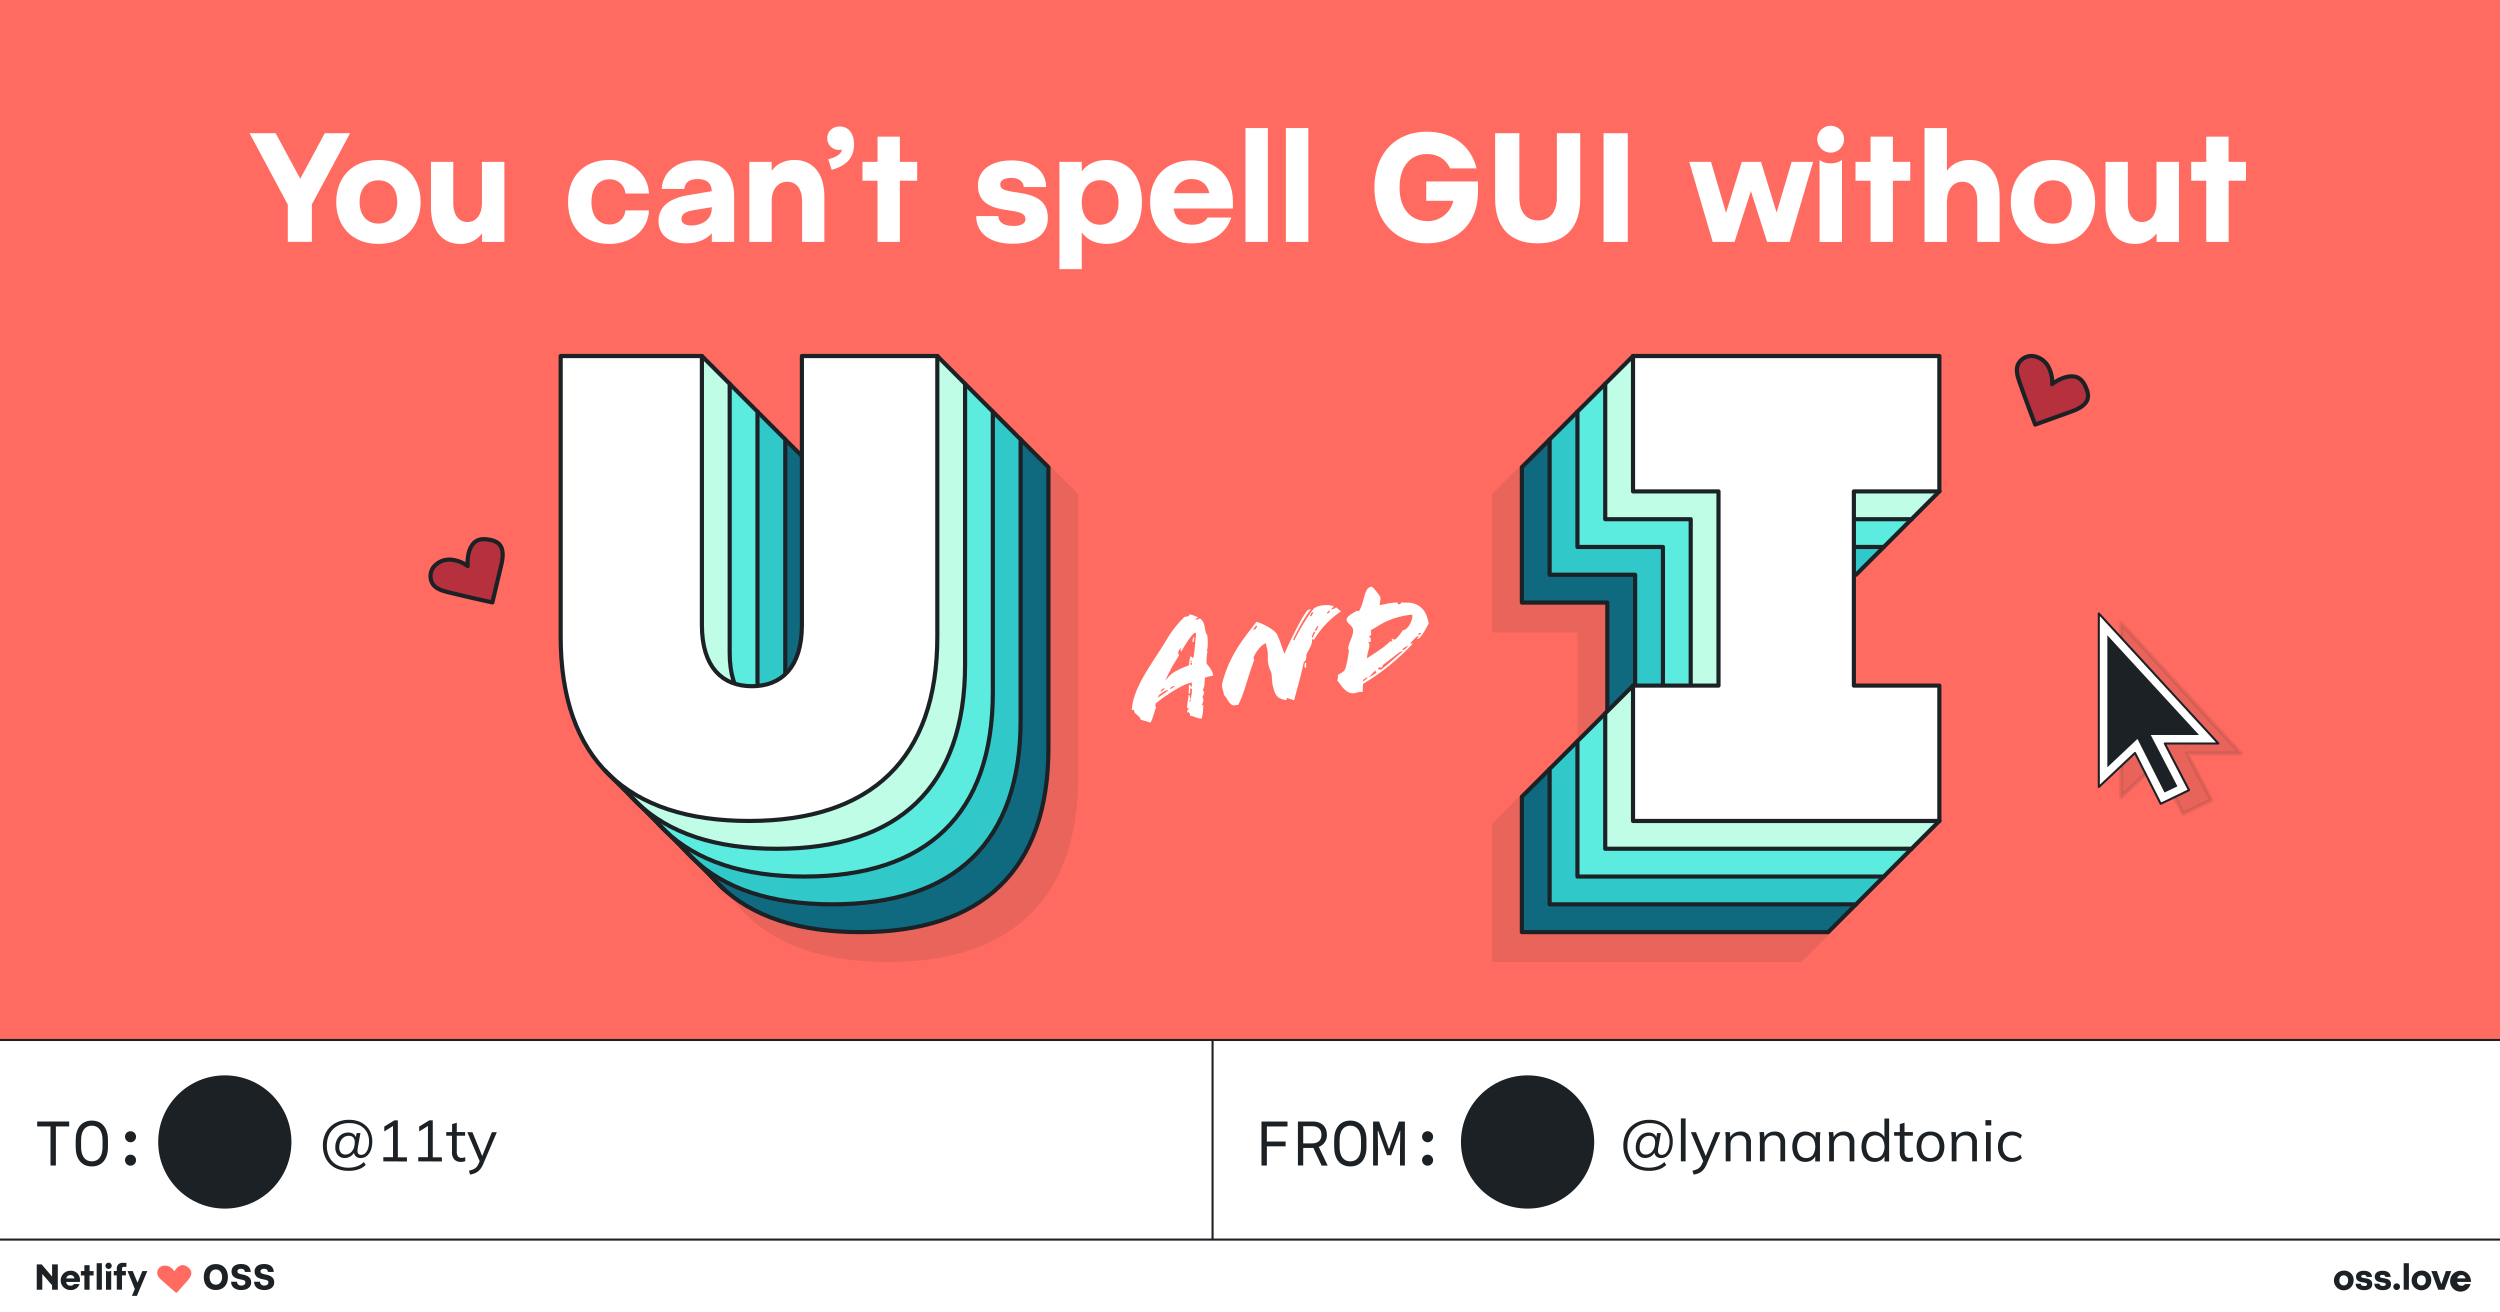 <svg xmlns="http://www.w3.org/2000/svg" xmlns:xlink="http://www.w3.org/1999/xlink" width="1200" height="630" viewBox="0 0 1200 630"><defs><clipPath id="a"><rect x="1220" y="-732" width="1200" height="498.72" fill="none"/></clipPath></defs><rect x="-1290.07" y="-821.85" width="6221.73" height="2273.11" fill="#a6a6a6"/><rect width="1200" height="498.72" fill="#ff6b60"/><g opacity="0.1"><polygon points="717.15 302.57 717.15 237.6 730.49 224.26 864.19 237.6 864.19 302.57 823.16 302.57 823.16 395.79 864.19 395.79 877.53 447.42 864.19 460.76 823.16 460.76 758.18 460.76 717.15 460.76 717.15 395.79 730.49 382.45 758.18 395.79 758.18 302.57 717.15 302.57" fill="#1c2126" stroke="#1c2126" stroke-linejoin="round" stroke-width="2"/></g><polygon points="730.49 289.23 730.49 224.26 743.83 210.92 877.53 224.26 877.53 289.23 836.5 289.23 836.5 382.45 877.53 382.45 890.87 434.08 877.53 447.42 836.5 447.42 771.52 447.42 730.49 447.42 730.49 382.45 743.83 369.11 771.52 382.45 771.52 289.23 730.49 289.23" fill="#0f6a80" stroke="#1c2126" stroke-linejoin="round" stroke-width="2"/><polygon points="743.83 275.89 743.83 210.92 757.17 197.58 890.87 210.92 904.21 262.55 890.87 275.89 849.84 275.89 849.84 369.11 890.87 369.11 904.21 420.74 890.87 434.08 849.84 434.08 784.87 434.08 743.83 434.08 743.83 369.11 757.17 355.77 784.87 369.11 784.87 275.89 743.83 275.89" fill="#30c8c9" stroke="#1c2126" stroke-linejoin="round" stroke-width="2"/><polygon points="757.17 262.55 757.17 197.58 770.51 184.24 904.21 197.58 917.55 249.21 904.21 262.55 863.18 262.55 863.18 355.77 904.21 355.77 917.55 407.4 904.21 420.74 863.18 420.74 798.21 420.74 757.17 420.74 757.17 355.77 770.51 342.43 798.21 355.77 798.21 262.55 757.17 262.55" fill="#5cebdf" stroke="#1c2126" stroke-linejoin="round" stroke-width="2"/><polygon points="770.51 249.21 770.51 184.24 783.85 170.9 917.55 184.24 930.89 235.87 917.55 249.21 876.52 249.21 876.52 342.43 917.55 342.43 930.89 394.06 917.55 407.4 876.52 407.4 811.54 407.4 770.51 407.4 770.51 342.43 783.85 329.09 811.54 342.43 811.54 249.21 770.51 249.21" fill="#bffde7" stroke="#1c2126" stroke-linejoin="round" stroke-width="2"/><polygon points="783.85 235.87 783.85 170.9 930.89 170.9 930.89 235.87 889.86 235.87 889.86 329.09 930.89 329.09 930.89 394.06 889.86 394.06 824.88 394.06 783.85 394.06 783.85 329.09 824.88 329.09 824.88 235.87 783.85 235.87" fill="#fff" stroke="#1c2126" stroke-linejoin="round" stroke-width="2"/><g opacity="0.1"><path d="M403.61,237.6V366.69c0,20.34,9.88,29.38,24,29.38s24-9,24-29.38V237.6l51.63-13.34L516.6,237.6V372.34c0,58.76-31.92,88.42-90.39,88.42s-90.4-29.66-90.4-88.42V237.6h67.8Z" fill="#1c2126" stroke="#1c2126" stroke-linejoin="round" stroke-width="2"/></g><path d="M390.27,224.26V353.35c0,20.34,9.88,29.38,24,29.38s24-9,24-29.38V224.26l51.63-13.34,13.34,13.34V359c0,58.76-31.92,88.42-90.39,88.42s-90.4-29.66-90.4-88.42V224.26l54.46-13.34Z" fill="#0f6a80" stroke="#1c2126" stroke-linejoin="round" stroke-width="2"/><path d="M376.93,210.92V340c0,20.34,9.88,29.38,24,29.38s24-9,24-29.38V210.92l51.63-13.34,13.34,13.34V345.66c0,58.76-31.92,88.42-90.39,88.42s-90.4-29.66-90.4-88.42V210.92l54.46-13.34Z" fill="#30c8c9" stroke="#1c2126" stroke-linejoin="round" stroke-width="2"/><path d="M363.59,197.58V326.67c0,20.34,9.88,29.38,24,29.38s24-9,24-29.38V197.58l51.63-13.34,13.34,13.34V332.32c0,58.76-31.92,88.42-90.39,88.42s-90.4-29.66-90.4-88.42V197.58l54.46-13.34Z" fill="#5cebdf" stroke="#1c2126" stroke-linejoin="round" stroke-width="2"/><path d="M350.25,184.24V313.33c0,20.34,9.88,29.38,24,29.38s24-9,24-29.38V184.24L449.9,170.9l13.34,13.34V319c0,58.76-31.92,88.42-90.39,88.42s-90.4-29.66-90.4-88.42V184.24l54.46-13.34Z" fill="#bffde7" stroke="#1c2126" stroke-linejoin="round" stroke-width="2"/><path d="M336.91,170.9V300c0,20.34,9.88,29.38,24,29.38s24-9,24-29.38V170.9h65V305.64c0,58.76-31.92,88.42-90.39,88.42s-90.4-29.66-90.4-88.42V170.9Z" fill="#fff" stroke="#1c2126" stroke-linejoin="round" stroke-width="2"/><line x1="290.13" y1="369.6" x2="347.76" y2="427.11" fill="#fff5eb" stroke="#1c2126" stroke-linejoin="round" stroke-width="2"/><path d="M149.7,98.11v18H138.15V98.25L119.79,63.94h12.52L144.13,85.8l11.76-21.86h12.17Z" fill="#fff"/><path d="M201.89,96.94c0,11.48-7.36,20.14-20.22,20.14s-20.28-8.66-20.28-20.14,7.36-20.15,20.28-20.15S201.89,85.46,201.89,96.94Zm-29.29,0c0,6.32,3.5,10.38,9.07,10.38s9-4.06,9-10.38-3.44-10.38-9-10.38S172.6,90.61,172.6,96.94Z" fill="#fff"/><path d="M242.11,77.69v38.43H231.38V112a12.56,12.56,0,0,1-10.52,5.08c-8.45,0-14-6.32-14-17.67V77.69h10.72V97.42c0,5.84,2.68,9.15,6.81,9.15s6.94-3.51,6.94-9.08V77.69Z" fill="#fff"/><path d="M311.48,92.88H300.2a7.39,7.39,0,0,0-7.7-6.8c-5.08,0-8.59,3.92-8.59,10.86s3.51,10.79,8.59,10.79a7.39,7.39,0,0,0,7.7-6.73h11.28c-.27,8.93-7.91,16.08-19,16.08-12.37,0-19.8-8-19.8-20.14s7.43-20.15,19.8-20.15C303.57,76.79,311.21,83.88,311.48,92.88Z" fill="#fff"/><path d="M352.39,94.19v21.93H341.66v-4.19c-2.68,3.09-6.87,4.88-12.51,4.88-8,0-13.07-4.06-13.07-10.73,0-6,4-10.65,14-12.37l11.55-1.93c0-3.71-2.34-5.84-6.67-5.84s-6.19,1.79-6.46,4.74H317.67c.2-7.08,6-13.68,17.32-13.68C346.06,77,352.39,83.19,352.39,94.19ZM341.66,100v-.55l-8.8,1.45c-4.61.75-5.77,2.34-5.77,4.33,0,1.72,1.65,3,4.74,3C337.74,108.15,341.66,104.85,341.66,100Z" fill="#fff"/><path d="M395.7,94.4v21.72H385V96.46c0-5.92-2.82-9.22-7.15-9.22s-7.43,3.58-7.43,9.15v19.73H359.67V77.69H370.4V82c2.13-3.1,6.05-5.23,10.93-5.23C390.06,76.79,395.7,83.05,395.7,94.4Z" fill="#fff"/><path d="M409.93,69.3c0,5.57-2.82,9.69-9.28,11.76l-1.44.48-1.65-5.09L399,76c3-.9,4.61-2.2,5.23-4.2a7.62,7.62,0,0,1-1.31.14,5.51,5.51,0,0,1-5.84-5.5c0-3.3,2.4-5.71,6.05-5.71C407.39,60.77,409.93,64.14,409.93,69.3Z" fill="#fff"/><path d="M440.25,86.76h-8.32v29.36H421.21V86.76H414V77.69h7.22V65.59h10.72v12.1h8.32Z" fill="#fff"/><path d="M502.13,89.79H491.4c-.06-2.48-2.26-4.4-5.91-4.4s-5.36,1.3-5.36,3.09.82,2.68,5.16,3.44l5.15.83c9.9,1.65,12.52,6.11,12.52,12,0,7.49-6,12.24-16.85,12.24-11.69,0-17.53-5.57-17.53-13.27h10.65c.07,2.82,2.27,4.74,7.29,4.74,3.78,0,5.71-1.3,5.71-3.23s-1.1-3.09-5.57-3.85l-5.36-.89c-9.08-1.45-11.9-6-11.9-11.49,0-6.8,5.57-12,16.23-12S502.13,82.5,502.13,89.79Z" fill="#fff"/><path d="M548.13,96.94c0,13-7,20.14-17,20.14-5.36,0-9.35-2.06-11.89-5.5v17.61H508.52V77.69h10.73v4.54c2.54-3.37,6.53-5.44,11.89-5.44C541.11,76.79,548.13,83.88,548.13,96.94Zm-11.21.21c0-6.67-3.71-10.66-8.87-10.66s-8.8,3.92-8.8,10.66,3.57,10.72,8.8,10.72S536.92,103.88,536.92,97.15Z" fill="#fff"/><path d="M591.79,100.1h-28.4c.55,4.61,3.64,7.77,8.73,7.77,3.78,0,6.33-1.24,7.5-3.44H591c-2.2,7.22-9.21,12.38-19,12.38-12,0-19.94-7.91-19.94-19.87S559.81,77,571.92,77s19.87,7.84,19.87,19.8Zm-28.26-7.35h16.91c-.76-4.34-4.12-6.81-8.52-6.81A8.42,8.42,0,0,0,563.53,92.75Z" fill="#fff"/><path d="M608.56,61.46v54.66H597.83V61.46Z" fill="#fff"/><path d="M628,61.46v54.66H617.22V61.46Z" fill="#fff"/><path d="M709.42,87.11v5c0,15.12-10,24.68-24.68,24.68s-25-10.38-25-26.75,10.25-26.81,25-26.81c13.41,0,21.59,7.56,24,17.6H696c-1.66-4-5.57-6.88-11-6.88-7.83,0-13.2,5.71-13.2,16.09s5.5,16.09,13.48,16.09a12.47,12.47,0,0,0,12.31-9.76h-13V87.11Z" fill="#fff"/><path d="M729.29,63.94v30.8c0,7.63,3.85,11.07,9,11.07s9-3.44,9-11.07V63.94h11.21V95.29c0,13.89-7.08,21.52-20.42,21.52s-20.42-7.63-20.42-21.52V63.94Z" fill="#fff"/><path d="M781.33,63.94v52.18H769.71V63.94Z" fill="#fff"/><path d="M870.3,77.69,859,116.12h-10.8l-7.77-24.41-7.84,24.41H822.1L810.83,77.69h10.45l7.22,24.48,7.56-24.48h9.22L852.77,102,860,77.69Z" fill="#fff"/><path d="M885.15,66.82a6.43,6.43,0,1,1-12.86,0,6.43,6.43,0,1,1,12.86,0Zm-1,10v39.33H873.39V76.79a8.71,8.71,0,0,0,5.37,1.59A8.55,8.55,0,0,0,884.12,76.79Z" fill="#fff"/><path d="M916.92,86.76H908.6v29.36H897.87V86.76h-7.22V77.69h7.22V65.59H908.6v12.1h8.32Z" fill="#fff"/><path d="M959.82,94.4v21.72H949.09V96.46c0-5.92-2.82-9.22-7.15-9.22s-7.35,3.58-7.35,9.15l-.07-.48v20.21H923.79V61.46h10.73V82c2.13-3.1,6-5.23,10.93-5.23C954.18,76.79,959.82,83.05,959.82,94.4Z" fill="#fff"/><path d="M1005.68,96.94c0,11.48-7.36,20.14-20.22,20.14s-20.28-8.66-20.28-20.14,7.36-20.15,20.28-20.15S1005.68,85.46,1005.68,96.94Zm-29.29,0c0,6.32,3.5,10.38,9.07,10.38s9-4.06,9-10.38-3.44-10.38-9-10.38S976.39,90.61,976.39,96.94Z" fill="#fff"/><path d="M1045.9,77.69v38.43h-10.73V112a12.56,12.56,0,0,1-10.52,5.08c-8.45,0-14-6.32-14-17.67V77.69h10.72V97.42c0,5.84,2.68,9.15,6.81,9.15s6.94-3.51,6.94-9.08V77.69Z" fill="#fff"/><path d="M1078.08,86.76h-8.32v29.36H1059V86.76h-7.22V77.69H1059V65.59h10.73v12.1h8.32Z" fill="#fff"/><path d="M578.45,325.21c-.44,1.28.14,4.41-1.2,6,1.07.46.7,2.31-.13,3.28.55,1,.93,1.78-.35,4,0,.3.64-.14.77-.3a24.38,24.38,0,0,1-.69,6.68c-2.22.26-4.47-1.66-5.57-1.1-.09-1.44-.38-2-1.38-1.87l0-1c.36,0,.62-.29.63-.8-.36.05-.67-.14-.72-.64,0-1.66.57-3.84.76-6,.5-.06.6.87.65,2,.51-.06,1-3.09.91-4.76l-.9-.26c.06,1.16.24,2.74-.66,2.48.1-1,0-3.57.14-4.45l1.4,1.37c-.17-.86.16-1.11-.11-2.17-4.1.32-14.26,7.37-17.23,10l-.25,1,.38.82c-.93,2.65-1.66,5.72-2.64,7.35l-4.74-1.41c-.47-2.2-3.66-2.78-3.08-4.74l-1.15.14c.33-11,11-24,16.68-33.8a53.35,53.35,0,0,1,8.42-10.77c.46-.49,2.54,0,2.53-1.38a15.31,15.31,0,0,1,4.25,1.54l-1.24.58c.06,1.23,1.7-.34,2.09-.09,2.92,2,1.86,6,3.46,7.95.11.35.67,6.53-.33,7.3a2.17,2.17,0,0,0,.46.24,31.15,31.15,0,0,0-.49,5.8c0,.86,3,3,3.17,6.17C581,324.48,579.65,324.92,578.45,325.21Zm-22.07,8.34a12.16,12.16,0,0,0-.64,1.38l5.12-3.49C559.85,330.83,557.66,332.67,556.38,333.55Zm2.74-3.37c-.55.28-1,.41-1.45.68l-.72,1.32C557.22,332,558.8,331.24,559.12,330.18Zm14.68-26.52c-1.35.23-4.19,4.62-6.81,9.06l-.4-.32c.15-.59.32-1,0-1.3-1,1.42-1.43,2.12-.63,3.41q-1.37,2.34-2.56,4.21c-1.1,1.8-2.69,5.11-4.06,7.66,1.33-1,2.23-2.65,5-4.2a44.38,44.38,0,0,1,6.36-2.83,20.8,20.8,0,0,1,.73-4.37l1.34.93c.61-2.32.95-8.24,1.37-11.56ZM564,329.33v-.07c-1.56.25-2.19.47-2.35,1.65C562.28,330.47,563.3,329.92,564,329.33Zm7.14,6.52-.18,1,.43-.05.16-1.18Zm.24-17.54c-.19.9.31.84.81.71l0-.8Zm.52-1.22-.3,0-.2.83.65-.08Zm1.06-9-.64.07.35-2,.61-.36Z" fill="#fff"/><path d="M630.71,292a8.39,8.39,0,0,1,3.62-1.35c2.58-.37,4.62-.24,5.94.48L639,292.27l.18.27a6.65,6.65,0,0,0,2.21-1l2.26,1.93a43.58,43.58,0,0,0-12.72,13.29c-.36.62-.75-.2-1.14.13.15,2.6-1.2,4.14-2.61,7.06-.28.68,0,1.6-.35,2.65.05.43-1,1-1.11,1.66-1.16,5.72-2.94,11.74-4.56,17.88l-3.4-1.14-.32,1.06c-4.72-.7-5.36-2.44-6.56-7.17-.42-1.84-.22-5.13-.9-6.65-2.3-4.82-.9-7.16-1.75-10.77l-.68-2.75c-2.14,1-4.4,3.41-5.88,7l.35,1.12c-2.81,7.15-5,16.84-7.7,21.51l-2,.23c-2.08.24-3.78-4.43-4.69-4.76l-.79-3.11c-.61-2.18-.06-3,.29-4.46,3.68-12.91,11-21.31,16-27.76,2.24.54,8.54,3.52,9.85,6.06,1.1,2.05,2.48,6.47,3.54,9.33,3.9-9,9.86-20.38,11.37-21.14l1.48-.39c-3.94,4.89-6.5,10.41-7.94,13.12-.52,1.15-.75,1.61-.6,1.66l.46.24C622.93,303.91,627,296.55,630.71,292Zm-27.81,8.28-1.39,1.83c.94.62,1.57-.91,2-1.47Zm24,20.35-.7-.36c0-1-.13-2.38.78-2.12Zm2.52-24.84,1-1.72-.61-.22a6,6,0,0,0-1,1.64C628.88,295.6,629.12,295.86,629.4,295.76Zm1.23,7.55c-.47.93-1.45,2.57-.69,2.84l1.24-2.46C631.3,303.46,630.75,303.08,630.63,303.31Zm1.58-2.72-1.22,2c.42-.12.58,0,.68.29l1.08-2C632.88,300.73,632.52,300.12,632.21,300.59ZM637,294l.22.63c.66-.59,1.3-.73,1-1.79Z" fill="#fff"/><path d="M681.9,305.72a2.77,2.77,0,0,1-1.85,1l1-1.27a1.66,1.66,0,0,0-1.54.54c-.38.47-1.42,1.54-2.72,2.85l1.32.14a109.41,109.41,0,0,1-23.86,19.3l-.19,4c-1.45-.56-2.44.28-3.94.45-4.38.51-6.36-4.13-8.18-6a9.85,9.85,0,0,0,.26-2.79l1.7-1a3.82,3.82,0,0,0,2-2.4,57.7,57.7,0,0,0,1.58-8.39l-.41-1c.63-3.34,2.58-6,2.4-8.85-.16-2-3-3-3.09-4.8s3.26-3.21,5-4.42l.77.42c2.95-4.05,2.32-11.46,6.12-11.89.65-.08,3.71,3.86,4.18,4.75.42,1.11-.07,2.55-.19,4.09,2.44-.28,5-1.3,8.72-1.22-.56,1.44,1.55.84,1.87-.21.78.49,2.76,0,4.4.36,6.82,1.25,7.81,6.73,8.53,9.77A39.21,39.21,0,0,1,681.9,305.72Zm-27.63,20.67-.06.73,1.89-1.3.26-.91Zm3.72-24,.18,2.23c-.24.39-.79.67-1.16,1.22V306c1-1.07,1.27,2.17.63,2.25a2.12,2.12,0,0,1-1-.33V308a3.38,3.38,0,0,1,.68,1.44c.12,1.66-1.09,3.83-1.13,6.6,2.4-1.88,7.94-4.83,11.17-8.33.32.26.61.22,1.12.31l-.54-1,.6-.5c.34.47.63.51.78.49.72-.08,1.95-1.39,4.12-4.61,1.94.43,5.11-4.8,4.38-7.4C665.72,296.39,661.72,300.77,658,302.43Zm-.73,22.74,3.45-2.21a.87.87,0,0,1-.28-1.2v-.07a16.27,16.27,0,0,0-3.17,3.41Zm16.13-12.59c-1.29.14-2.36,1-3.68,2.09s-3.81,2.9-5.94,4.6a1.69,1.69,0,0,1-.65,1.31c-.56-.44-1.32-.14-2,.67a4,4,0,0,1,1.71.31c3.8-3,7.54-6.46,10.6-8.91Zm1.76-2.39-2.22,1.56a1.19,1.19,0,0,0,1.51-.17l1.38-1.25Zm6-6.34-.5.71,1,.11.5-.72Z" fill="#fff"/><path d="M1018.18,299.2v83.31l17.36-16.36,12.34,24.41,13.59-6.54-11.65-22.4h25.74l-57.38-62.42Z" fill="#1c2126" stroke="#1c2126" stroke-linejoin="round" stroke-width="2" opacity="0.1"/><path d="M1007.43,294.46v83.31l17.37-16.36,12.34,24.41,13.59-6.54-11.65-22.4h25.74l-57.39-62.42Z" fill="#fff" stroke="#1c2126" stroke-linejoin="round"/><polygon points="1032.35 352.8 1039.08 352.8 1055.53 352.8 1011.52 304.93 1011.52 368.31 1022 358.44 1025.98 354.69 1028.44 359.57 1038.97 380.41 1045.16 377.43 1035.46 358.76 1032.35 352.8" fill="#1c2126"/><path d="M239,260.64a8.72,8.72,0,0,0-3.56-1.45c-2.22-.49-4.66-.69-6.65.41s-3.21,3.49-3.79,5.79a19.28,19.28,0,0,0-.49,6.33,15.75,15.75,0,0,0-8.23-3.09,9.83,9.83,0,0,0-8,3.34,7.2,7.2,0,0,0-.53,8.4c1.67,2.36,4.71,3.23,7.51,3.92q10.5,2.59,21.07,4.86,2.13-8.88,4.24-17.75C241.45,267.66,242.05,263,239,260.64Z" fill="#b7303d" stroke="#1c2126" stroke-linejoin="round" stroke-width="2"/><path d="M1002.24,190.45a8.7,8.7,0,0,0-.73-3.78c-.81-2.12-2-4.27-4-5.33s-4.69-.77-6.93,0a19.12,19.12,0,0,0-5.56,3.06,15.76,15.76,0,0,0-1.93-8.59,9.86,9.86,0,0,0-7.2-4.89,7.19,7.19,0,0,0-7.31,4.17c-1.06,2.68-.12,5.7.83,8.42q3.59,10.2,7.49,20.29l17.17-6.19C997.7,196.32,1001.92,194.27,1002.24,190.45Z" fill="#b7303d" stroke="#1c2126" stroke-linejoin="round" stroke-width="2"/><rect y="595" width="1200" height="35" fill="#fff"/><rect y="499.19" width="1200" height="95.81" fill="#fff"/><line y1="499.19" x2="1200" y2="499.19" fill="none" stroke="#1c2126" stroke-miterlimit="10"/><line y1="595" x2="1200" y2="595" fill="none" stroke="#1c2126" stroke-miterlimit="10"/><path d="M24.24,559.45V540.69H17.85v-2.37H33.21v2.37H26.82v18.76Z" fill="#1c2126"/><path d="M44.08,559.89c-4.81,0-7.75-3.45-7.75-9.3v-3.41c0-5.85,2.94-9.3,7.75-9.3s7.74,3.45,7.74,9.3v3.41C51.82,556.44,48.88,559.89,44.08,559.89Zm5.14-9.31v-3.39c0-4.41-1.94-6.87-5.14-6.87s-5.15,2.46-5.15,6.87v3.39c0,4.41,1.94,6.87,5.15,6.87S49.22,555,49.22,550.58Z" fill="#1c2126"/><path d="M60,545.58a2.65,2.65,0,1,1,2.65,2.71A2.7,2.7,0,0,1,60,545.58Zm0,11.25a2.65,2.65,0,1,1,2.65,2.71A2.68,2.68,0,0,1,60,556.83Z" fill="#1c2126"/><circle cx="107.91" cy="548.15" r="31.98" fill="#1c2126"/><line x1="582.03" y1="498.72" x2="582.03" y2="595" fill="none" stroke="#1c2126" stroke-miterlimit="10"/><path d="M1129.73,614.6a4.72,4.72,0,1,1-4.71-4.69A4.43,4.43,0,0,1,1129.73,614.6Zm-6.82,0A2.12,2.12,0,0,0,1125,617c1.3,0,2.1-.94,2.1-2.41s-.8-2.42-2.1-2.42S1122.91,613.12,1122.91,614.6Z" fill="#1c2126"/><path d="M1138.54,612.93H1136c0-.57-.52-1-1.37-1s-1.25.3-1.25.72.19.62,1.2.8l1.2.19c2.3.39,2.91,1.43,2.91,2.79,0,1.74-1.39,2.85-3.92,2.85-2.72,0-4.08-1.3-4.08-3.09h2.48c0,.65.53,1.1,1.7,1.1.88,0,1.33-.3,1.33-.75s-.26-.72-1.3-.9l-1.25-.21c-2.11-.33-2.77-1.39-2.77-2.67,0-1.58,1.3-2.8,3.78-2.8S1138.54,611.24,1138.54,612.93Z" fill="#1c2126"/><path d="M1147.49,612.93H1145c0-.57-.53-1-1.38-1s-1.25.3-1.25.72.2.62,1.2.8l1.21.19c2.3.39,2.91,1.43,2.91,2.79,0,1.74-1.39,2.85-3.92,2.85-2.72,0-4.09-1.3-4.09-3.09h2.49c0,.65.52,1.1,1.69,1.1.88,0,1.33-.3,1.33-.75s-.25-.72-1.3-.9l-1.24-.21c-2.12-.33-2.77-1.39-2.77-2.67,0-1.58,1.29-2.8,3.77-2.8S1147.49,611.24,1147.49,612.93Z" fill="#1c2126"/><path d="M1152,617.64a1.6,1.6,0,1,1-1.6-1.62A1.55,1.55,0,0,1,1152,617.64Z" fill="#1c2126"/><path d="M1156.27,606.34v12.72h-2.5V606.34Z" fill="#1c2126"/><path d="M1167,614.6a4.71,4.71,0,1,1-4.7-4.69A4.42,4.42,0,0,1,1167,614.6Zm-6.81,0a2.12,2.12,0,0,0,2.11,2.41c1.29,0,2.1-.94,2.1-2.41s-.81-2.42-2.1-2.42S1160.16,613.12,1160.16,614.6Z" fill="#1c2126"/><path d="M1176.59,610.12l-3.26,8.94h-3l-3.28-8.94h2.64l2.16,6.32,2.16-6.32Z" fill="#1c2126"/><path d="M1186.06,615.33h-6.61a1.92,1.92,0,0,0,2,1.81,1.82,1.82,0,0,0,1.75-.8h2.66a5,5,0,1,1,.17-1.77Zm-6.58-1.71h3.94a1.87,1.87,0,0,0-2-1.58A2,2,0,0,0,1179.48,613.62Z" fill="#1c2126"/><path d="M605.51,559.45V538.32H618v2.37H608.1v7.25h9v2.3h-9v9.21Z" fill="#1c2126"/><path d="M625.54,551v8.42H623V538.32h7.09c4.19,0,6.81,2.43,6.81,6.35A5.91,5.91,0,0,1,633,550.5l4.3,9h-2.91L630.41,551Zm0-2.18h4.19c2.92,0,4.56-1.48,4.56-4.12s-1.61-4.11-4.44-4.11h-4.31Z" fill="#1c2126"/><path d="M648.15,559.89c-4.81,0-7.75-3.45-7.75-9.3v-3.41c0-5.85,2.94-9.3,7.75-9.3s7.75,3.45,7.75,9.3v3.41C655.9,556.44,653,559.89,648.15,559.89Zm5.14-9.31v-3.39c0-4.41-1.93-6.87-5.14-6.87s-5.14,2.46-5.14,6.87v3.39c0,4.41,1.93,6.87,5.14,6.87S653.29,555,653.29,550.58Z" fill="#1c2126"/><path d="M661.38,559.45h-2.3V538.32H662l4.64,13.12h.19l4.62-13.12h2.9v21.13H672v-8.11l.13-8.56H672l-4.25,11.71h-2l-4.25-11.71h-.19l.14,8.56Z" fill="#1c2126"/><path d="M682.59,545.58a2.65,2.65,0,1,1,2.65,2.71A2.7,2.7,0,0,1,682.59,545.58Zm0,11.25a2.65,2.65,0,1,1,2.65,2.71A2.68,2.68,0,0,1,682.59,556.83Z" fill="#1c2126"/><circle cx="733.24" cy="548.15" r="31.98" fill="#1c2126"/><path d="M791.37,562a13.93,13.93,0,0,1-5-.86,10.66,10.66,0,0,1-6.3-6.3,13.81,13.81,0,0,1-.87-5,13.54,13.54,0,0,1,.9-5,11.12,11.12,0,0,1,2.58-3.91,11.78,11.78,0,0,1,4-2.53,13.78,13.78,0,0,1,5.07-.9,13.44,13.44,0,0,1,4.55.74,10.32,10.32,0,0,1,3.54,2.12,9.19,9.19,0,0,1,2.28,3.27,10.78,10.78,0,0,1,.8,4.26,11.44,11.44,0,0,1-.7,4.2,6.47,6.47,0,0,1-1.93,2.77,4.55,4.55,0,0,1-2.91,1,3.24,3.24,0,0,1-2.55-1,3.31,3.31,0,0,1-.73-2.61l.51.14a5.85,5.85,0,0,1-2,2.56,4.88,4.88,0,0,1-2.79.88,4.34,4.34,0,0,1-3.43-1.36,5.39,5.39,0,0,1-1.22-3.73,8.24,8.24,0,0,1,.8-3.69,6.21,6.21,0,0,1,2.2-2.52,5.75,5.75,0,0,1,3.19-.91,4.13,4.13,0,0,1,2.59.76,3.51,3.51,0,0,1,1.3,2.13h-.33l.47-2.64h1.85l-1.29,7.26c0,.24-.07.47-.1.7s0,.43,0,.61a2,2,0,0,0,.44,1.4,1.65,1.65,0,0,0,1.3.48,2.75,2.75,0,0,0,2-.81,5.38,5.38,0,0,0,1.31-2.26,10.66,10.66,0,0,0,.48-3.37,9.37,9.37,0,0,0-.67-3.64,7.65,7.65,0,0,0-1.93-2.77,8.69,8.69,0,0,0-3-1.77,11.75,11.75,0,0,0-3.91-.61,11.94,11.94,0,0,0-4.41.77,9.42,9.42,0,0,0-5.56,5.58,12.48,12.48,0,0,0-.75,4.43,12,12,0,0,0,1.26,5.68,8.6,8.6,0,0,0,3.59,3.65,11.36,11.36,0,0,0,5.51,1.28,12.05,12.05,0,0,0,4.22-.71,8.25,8.25,0,0,0,3.14-2l.92,1.37a8.76,8.76,0,0,1-3.54,2.18A14.41,14.41,0,0,1,791.37,562ZM790,554.18a3.81,3.81,0,0,0,2.3-.74,5,5,0,0,0,1.58-2.06,7.5,7.5,0,0,0,.57-3,3.47,3.47,0,0,0-.7-2.38,2.81,2.81,0,0,0-2.21-.78,4,4,0,0,0-2.31.7,4.73,4.73,0,0,0-1.61,1.93,6.58,6.58,0,0,0-.59,2.86,3.85,3.85,0,0,0,.77,2.57A2.75,2.75,0,0,0,790,554.18Z" fill="#1c2126"/><path d="M806.82,557.45V536.84h2.27v20.61Z" fill="#1c2126"/><path d="M812.93,563.81l-.54-1.88a11.39,11.39,0,0,0,2.2-.71,4.26,4.26,0,0,0,1.47-1.08,6.19,6.19,0,0,0,1-1.68l.73-1.65-.06,1-6.13-14.36h2.46l5.07,12.35h-.73l5-12.35h2.38l-6.5,15.23a10.23,10.23,0,0,1-1.23,2.25,7.32,7.32,0,0,1-1.44,1.49,6.94,6.94,0,0,1-1.7.91A12.53,12.53,0,0,1,812.93,563.81Z" fill="#1c2126"/><path d="M828.35,557.45v-10.8c0-.53,0-1.06-.07-1.61s-.1-1.1-.15-1.64h2.18l.28,3.08h-.33a4.86,4.86,0,0,1,2-2.48,5.81,5.81,0,0,1,3.15-.85,5,5,0,0,1,3.77,1.33,5.86,5.86,0,0,1,1.27,4.18v8.79h-2.27V548.8a4.31,4.31,0,0,0-.8-2.9,3.13,3.13,0,0,0-2.47-.91,4.06,4.06,0,0,0-3.11,1.21,4.44,4.44,0,0,0-1.15,3.22v8Z" fill="#1c2126"/><path d="M844.76,557.45v-10.8c0-.53,0-1.06-.07-1.61s-.1-1.1-.15-1.64h2.18l.28,3.08h-.33a4.81,4.81,0,0,1,2-2.48,5.76,5.76,0,0,1,3.15-.85,4.94,4.94,0,0,1,3.76,1.33,5.86,5.86,0,0,1,1.28,4.18v8.79h-2.27V548.8a4.37,4.37,0,0,0-.8-2.9,3.13,3.13,0,0,0-2.47-.91,4.06,4.06,0,0,0-3.11,1.21,4.44,4.44,0,0,0-1.15,3.22v8Z" fill="#1c2126"/><path d="M866.52,557.71a6,6,0,0,1-3.28-.89,5.78,5.78,0,0,1-2.17-2.5,10.31,10.31,0,0,1,0-7.82,5.75,5.75,0,0,1,2.17-2.49,6.08,6.08,0,0,1,3.28-.86,5.64,5.64,0,0,1,3.29,1,4.56,4.56,0,0,1,1.83,2.62h-.34l.31-3.33h2.19c-.06.54-.11,1.08-.16,1.64s-.07,1.08-.07,1.61v10.8H871.3v-3.3h.31a4.42,4.42,0,0,1-1.85,2.6A5.57,5.57,0,0,1,866.52,557.71Zm.44-1.85a4,4,0,0,0,3.2-1.39,7.63,7.63,0,0,0,0-8.12,4.34,4.34,0,0,0-6.37,0,7.52,7.52,0,0,0,0,8.12A4,4,0,0,0,867,555.86Z" fill="#1c2126"/><path d="M878,557.45v-10.8c0-.53,0-1.06-.07-1.61s-.1-1.1-.15-1.64h2.18l.28,3.08h-.34a4.83,4.83,0,0,1,2-2.48,5.76,5.76,0,0,1,3.15-.85,5,5,0,0,1,3.76,1.33,5.86,5.86,0,0,1,1.28,4.18v8.79h-2.27V548.8a4.37,4.37,0,0,0-.8-2.9,3.15,3.15,0,0,0-2.48-.91,4.09,4.09,0,0,0-3.11,1.21,4.48,4.48,0,0,0-1.14,3.22v8Z" fill="#1c2126"/><path d="M899.7,557.71a5.93,5.93,0,0,1-3.25-.89,5.72,5.72,0,0,1-2.17-2.5,10.31,10.31,0,0,1,0-7.82,5.69,5.69,0,0,1,2.17-2.49,6,6,0,0,1,3.25-.86,5.66,5.66,0,0,1,3.29,1,4.61,4.61,0,0,1,1.86,2.57h-.34v-9.83h2.27v20.61h-2.24v-3.36h.31a4.58,4.58,0,0,1-1.85,2.65A5.71,5.71,0,0,1,899.7,557.71Zm.47-1.85a4,4,0,0,0,3.19-1.39,7.42,7.42,0,0,0,0-8.12,4.34,4.34,0,0,0-6.37,0,7.52,7.52,0,0,0,0,8.12A4,4,0,0,0,900.17,555.86Z" fill="#1c2126"/><path d="M916.16,557.71a4,4,0,0,1-3.16-1.2,5.14,5.14,0,0,1-1.1-3.59v-7.76h-2.74V543.4h2.74v-3.84l2.27-.64v4.48h4v1.76h-4v7.51a3.81,3.81,0,0,0,.58,2.39,2.05,2.05,0,0,0,1.72.71,4,4,0,0,0,.95-.1,4.87,4.87,0,0,0,.76-.23v1.9a5,5,0,0,1-.94.27A6.78,6.78,0,0,1,916.16,557.71Z" fill="#1c2126"/><path d="M926.6,557.71a6.78,6.78,0,0,1-3.51-.89,5.77,5.77,0,0,1-2.31-2.52,9.72,9.72,0,0,1,0-7.77,5.89,5.89,0,0,1,2.31-2.5,6.78,6.78,0,0,1,3.51-.88,6.85,6.85,0,0,1,3.55.88,6,6,0,0,1,2.32,2.5,9.51,9.51,0,0,1,0,7.77,5.91,5.91,0,0,1-2.32,2.52A6.85,6.85,0,0,1,926.6,557.71Zm0-1.85a4,4,0,0,0,3.2-1.39,7.63,7.63,0,0,0,0-8.12,4,4,0,0,0-3.2-1.39,4,4,0,0,0-3.16,1.39,7.57,7.57,0,0,0,0,8.12A3.92,3.92,0,0,0,926.6,555.86Z" fill="#1c2126"/><path d="M936.82,557.45v-10.8c0-.53,0-1.06-.07-1.61s-.09-1.1-.15-1.64h2.18l.28,3.08h-.33a4.86,4.86,0,0,1,2-2.48,5.81,5.81,0,0,1,3.15-.85,5,5,0,0,1,3.77,1.33,5.86,5.86,0,0,1,1.27,4.18v8.79h-2.27V548.8a4.37,4.37,0,0,0-.79-2.9,3.17,3.17,0,0,0-2.48-.91,4.08,4.08,0,0,0-3.11,1.21,4.44,4.44,0,0,0-1.15,3.22v8Z" fill="#1c2126"/><path d="M953,540.21v-2.55h2.8v2.55Zm.28,17.24V543.4h2.27v14.05Z" fill="#1c2126"/><path d="M965.8,557.71a6.91,6.91,0,0,1-3.59-.9,6,6,0,0,1-2.36-2.55,8.68,8.68,0,0,1-.82-3.92,8.32,8.32,0,0,1,.84-3.9,5.7,5.7,0,0,1,2.36-2.45,7.19,7.19,0,0,1,3.57-.84,7.35,7.35,0,0,1,2.62.47,5.79,5.79,0,0,1,2.12,1.34l-.82,1.63a5.77,5.77,0,0,0-1.83-1.21,5.29,5.29,0,0,0-1.95-.39,4.24,4.24,0,0,0-3.38,1.38,5.85,5.85,0,0,0-1.21,4,6,6,0,0,0,1.21,4,4.18,4.18,0,0,0,3.38,1.43,5.4,5.4,0,0,0,1.92-.37,5.28,5.28,0,0,0,1.86-1.2l.82,1.6a5.71,5.71,0,0,1-2.16,1.37A7.35,7.35,0,0,1,965.8,557.71Z" fill="#1c2126"/><path d="M167.16,562a13.84,13.84,0,0,1-5-.86,10.71,10.71,0,0,1-3.84-2.45,10.88,10.88,0,0,1-2.46-3.85,13.81,13.81,0,0,1-.87-5,13.54,13.54,0,0,1,.9-5,11,11,0,0,1,2.57-3.91,11.82,11.82,0,0,1,4-2.53,13.78,13.78,0,0,1,5.07-.9,13.49,13.49,0,0,1,4.55.74,10.32,10.32,0,0,1,3.54,2.12,9.19,9.19,0,0,1,2.28,3.27,11,11,0,0,1,.8,4.26,11.66,11.66,0,0,1-.7,4.2,6.47,6.47,0,0,1-1.93,2.77,4.58,4.58,0,0,1-2.92,1,3.2,3.2,0,0,1-2.54-1,3.31,3.31,0,0,1-.73-2.61l.5.14a5.71,5.71,0,0,1-2,2.56,4.85,4.85,0,0,1-2.78.88,4.34,4.34,0,0,1-3.43-1.36,5.34,5.34,0,0,1-1.22-3.73,8.11,8.11,0,0,1,.8-3.69,6.27,6.27,0,0,1,2.19-2.52,5.81,5.81,0,0,1,3.2-.91,4.15,4.15,0,0,1,2.59.76,3.55,3.55,0,0,1,1.3,2.13h-.34l.48-2.64H173l-1.29,7.26c0,.24-.07.47-.1.7a4.55,4.55,0,0,0,0,.61,2,2,0,0,0,.43,1.4,1.68,1.68,0,0,0,1.3.48,2.73,2.73,0,0,0,2-.81,5.5,5.5,0,0,0,1.32-2.26,10.66,10.66,0,0,0,.48-3.37,9.37,9.37,0,0,0-.68-3.64,7.53,7.53,0,0,0-1.93-2.77,8.6,8.6,0,0,0-3-1.77,11.69,11.69,0,0,0-3.9-.61,11.87,11.87,0,0,0-4.41.77,9.65,9.65,0,0,0-3.39,2.18,9.53,9.53,0,0,0-2.17,3.4,12.26,12.26,0,0,0-.76,4.43,12,12,0,0,0,1.26,5.68,8.62,8.62,0,0,0,3.6,3.65,11.32,11.32,0,0,0,5.5,1.28,12.11,12.11,0,0,0,4.23-.71,8.25,8.25,0,0,0,3.14-2l.92,1.37a8.83,8.83,0,0,1-3.54,2.18A14.47,14.47,0,0,1,167.16,562Zm-1.34-7.84a3.78,3.78,0,0,0,2.29-.74,5,5,0,0,0,1.59-2.06,7.5,7.5,0,0,0,.57-3,3.47,3.47,0,0,0-.7-2.38,2.83,2.83,0,0,0-2.21-.78,4,4,0,0,0-2.31.7,4.73,4.73,0,0,0-1.61,1.93,6.58,6.58,0,0,0-.59,2.86,3.85,3.85,0,0,0,.77,2.57A2.74,2.74,0,0,0,165.82,554.18Z" fill="#1c2126"/><path d="M184,557.45v-2h4.65V539.7h1.23l-5.43,3.39v-2.33l4.84-3h1.68v17.75h4.37v2Z" fill="#1c2126"/><path d="M200.76,557.45v-2h4.65V539.7h1.23l-5.43,3.39v-2.33l4.84-3h1.68v17.75h4.37v2Z" fill="#1c2126"/><path d="M221.2,557.71a4.06,4.06,0,0,1-3.16-1.2,5.14,5.14,0,0,1-1.09-3.59v-7.76H214.2V543.4H217v-3.84l2.26-.64v4.48h4v1.76h-4v7.51a3.88,3.88,0,0,0,.58,2.39,2.05,2.05,0,0,0,1.72.71,4,4,0,0,0,1-.1,4.87,4.87,0,0,0,.76-.23v1.9a4.82,4.82,0,0,1-.94.27A6.57,6.57,0,0,1,221.2,557.71Z" fill="#1c2126"/><path d="M225.63,563.81l-.54-1.88a11.39,11.39,0,0,0,2.2-.71,4.26,4.26,0,0,0,1.47-1.08,6.19,6.19,0,0,0,1-1.68l.73-1.65-.06,1-6.13-14.36h2.46l5.07,12.35h-.73l5-12.35h2.38L232,558.63a10.23,10.23,0,0,1-1.23,2.25,7.32,7.32,0,0,1-1.44,1.49,6.94,6.94,0,0,1-1.7.91A12.53,12.53,0,0,1,225.63,563.81Z" fill="#1c2126"/><path d="M27.75,606.92v12.14H25v-2.13l-4.7-5.41v7.54H17.63V606.92H20L25,612.77v-5.85Z" fill="#1c2126"/><path d="M38.37,615.33H31.76a1.92,1.92,0,0,0,2,1.81,1.81,1.81,0,0,0,1.74-.8H38.2a4.35,4.35,0,0,1-4.44,2.88,4.63,4.63,0,1,1,0-9.26,4.32,4.32,0,0,1,4.62,4.61Zm-6.58-1.71h3.94a1.87,1.87,0,0,0-2-1.58A2,2,0,0,0,31.79,613.62Z" fill="#1c2126"/><path d="M44.93,612.23H43v6.83H40.5v-6.83H38.82v-2.11H40.5V607.3H43v2.82h1.93Z" fill="#1c2126"/><path d="M48.9,606.34v12.72H46.4V606.34Z" fill="#1c2126"/><path d="M53.62,607.59a1.5,1.5,0,1,1-3,0,1.5,1.5,0,1,1,3,0Zm-.24,2.32v9.15h-2.5v-9.15a2.06,2.06,0,0,0,1.25.37A2,2,0,0,0,53.38,609.91Z" fill="#1c2126"/><path d="M58.55,609v1.09h1.87v2.11H58.55v6.83h-2.5v-6.83H54.61v-2.11h1.44V609a2.62,2.62,0,0,1,2.88-2.83h1.75v1.94H59.44A.78.78,0,0,0,58.55,609Z" fill="#1c2126"/><path d="M70.71,610.12l-5,11.89H63.33l1.38-3.28-3.49-8.61h2.51L66,615.69l2.32-5.57Z" fill="#1c2126"/><path d="M109.4,613c0,3.92-2.34,6.22-5.8,6.22s-5.79-2.3-5.79-6.22,2.33-6.25,5.79-6.25S109.4,609.08,109.4,613Zm-8.79,0c0,2.35,1.3,3.66,3,3.66s3-1.31,3-3.66-1.32-3.67-3-3.67S100.61,610.63,100.61,613Z" fill="#1c2126"/><path d="M120.32,610.53h-2.8c0-.89-.67-1.52-1.85-1.52s-1.7.55-1.7,1.23.38,1,1.49,1.3l1.37.32c2.64.59,3.73,1.73,3.73,3.73s-1.6,3.63-4.73,3.63-4.9-1.61-4.9-4h2.8a1.88,1.88,0,0,0,2.11,1.84c1.27,0,1.92-.63,1.92-1.44s-.38-1.09-1.57-1.35l-1.32-.27c-2.77-.56-3.72-1.87-3.72-3.73,0-2.06,1.6-3.54,4.58-3.54S120.32,608.29,120.32,610.53Z" fill="#1c2126"/><path d="M131.38,610.53h-2.8c0-.89-.67-1.52-1.86-1.52-1,0-1.69.55-1.69,1.23s.38,1,1.48,1.3l1.38.32c2.64.59,3.73,1.73,3.73,3.73s-1.6,3.63-4.74,3.63-4.9-1.61-4.9-4h2.81a1.88,1.88,0,0,0,2.11,1.84c1.26,0,1.92-.63,1.92-1.44s-.39-1.09-1.57-1.35l-1.33-.27c-2.77-.56-3.71-1.87-3.71-3.73,0-2.06,1.6-3.54,4.58-3.54S131.38,608.29,131.38,610.53Z" fill="#1c2126"/><path d="M91.16,610.11a3.71,3.71,0,0,0-1-1.22,4,4,0,0,0-2.5-1.14,3.62,3.62,0,0,0-2.51,1.37,8,8,0,0,0-1.41,2.21,6.53,6.53,0,0,0-2.39-2.73,4.07,4.07,0,0,0-3.57-.35,3,3,0,0,0-1.83,3,5.09,5.09,0,0,0,2,2.88q3.32,3,6.72,5.87l5-5.64C90.67,613.14,91.8,611.56,91.16,610.11Z" fill="#ff6b60" stroke="#ff6b60" stroke-linejoin="round"/></svg>